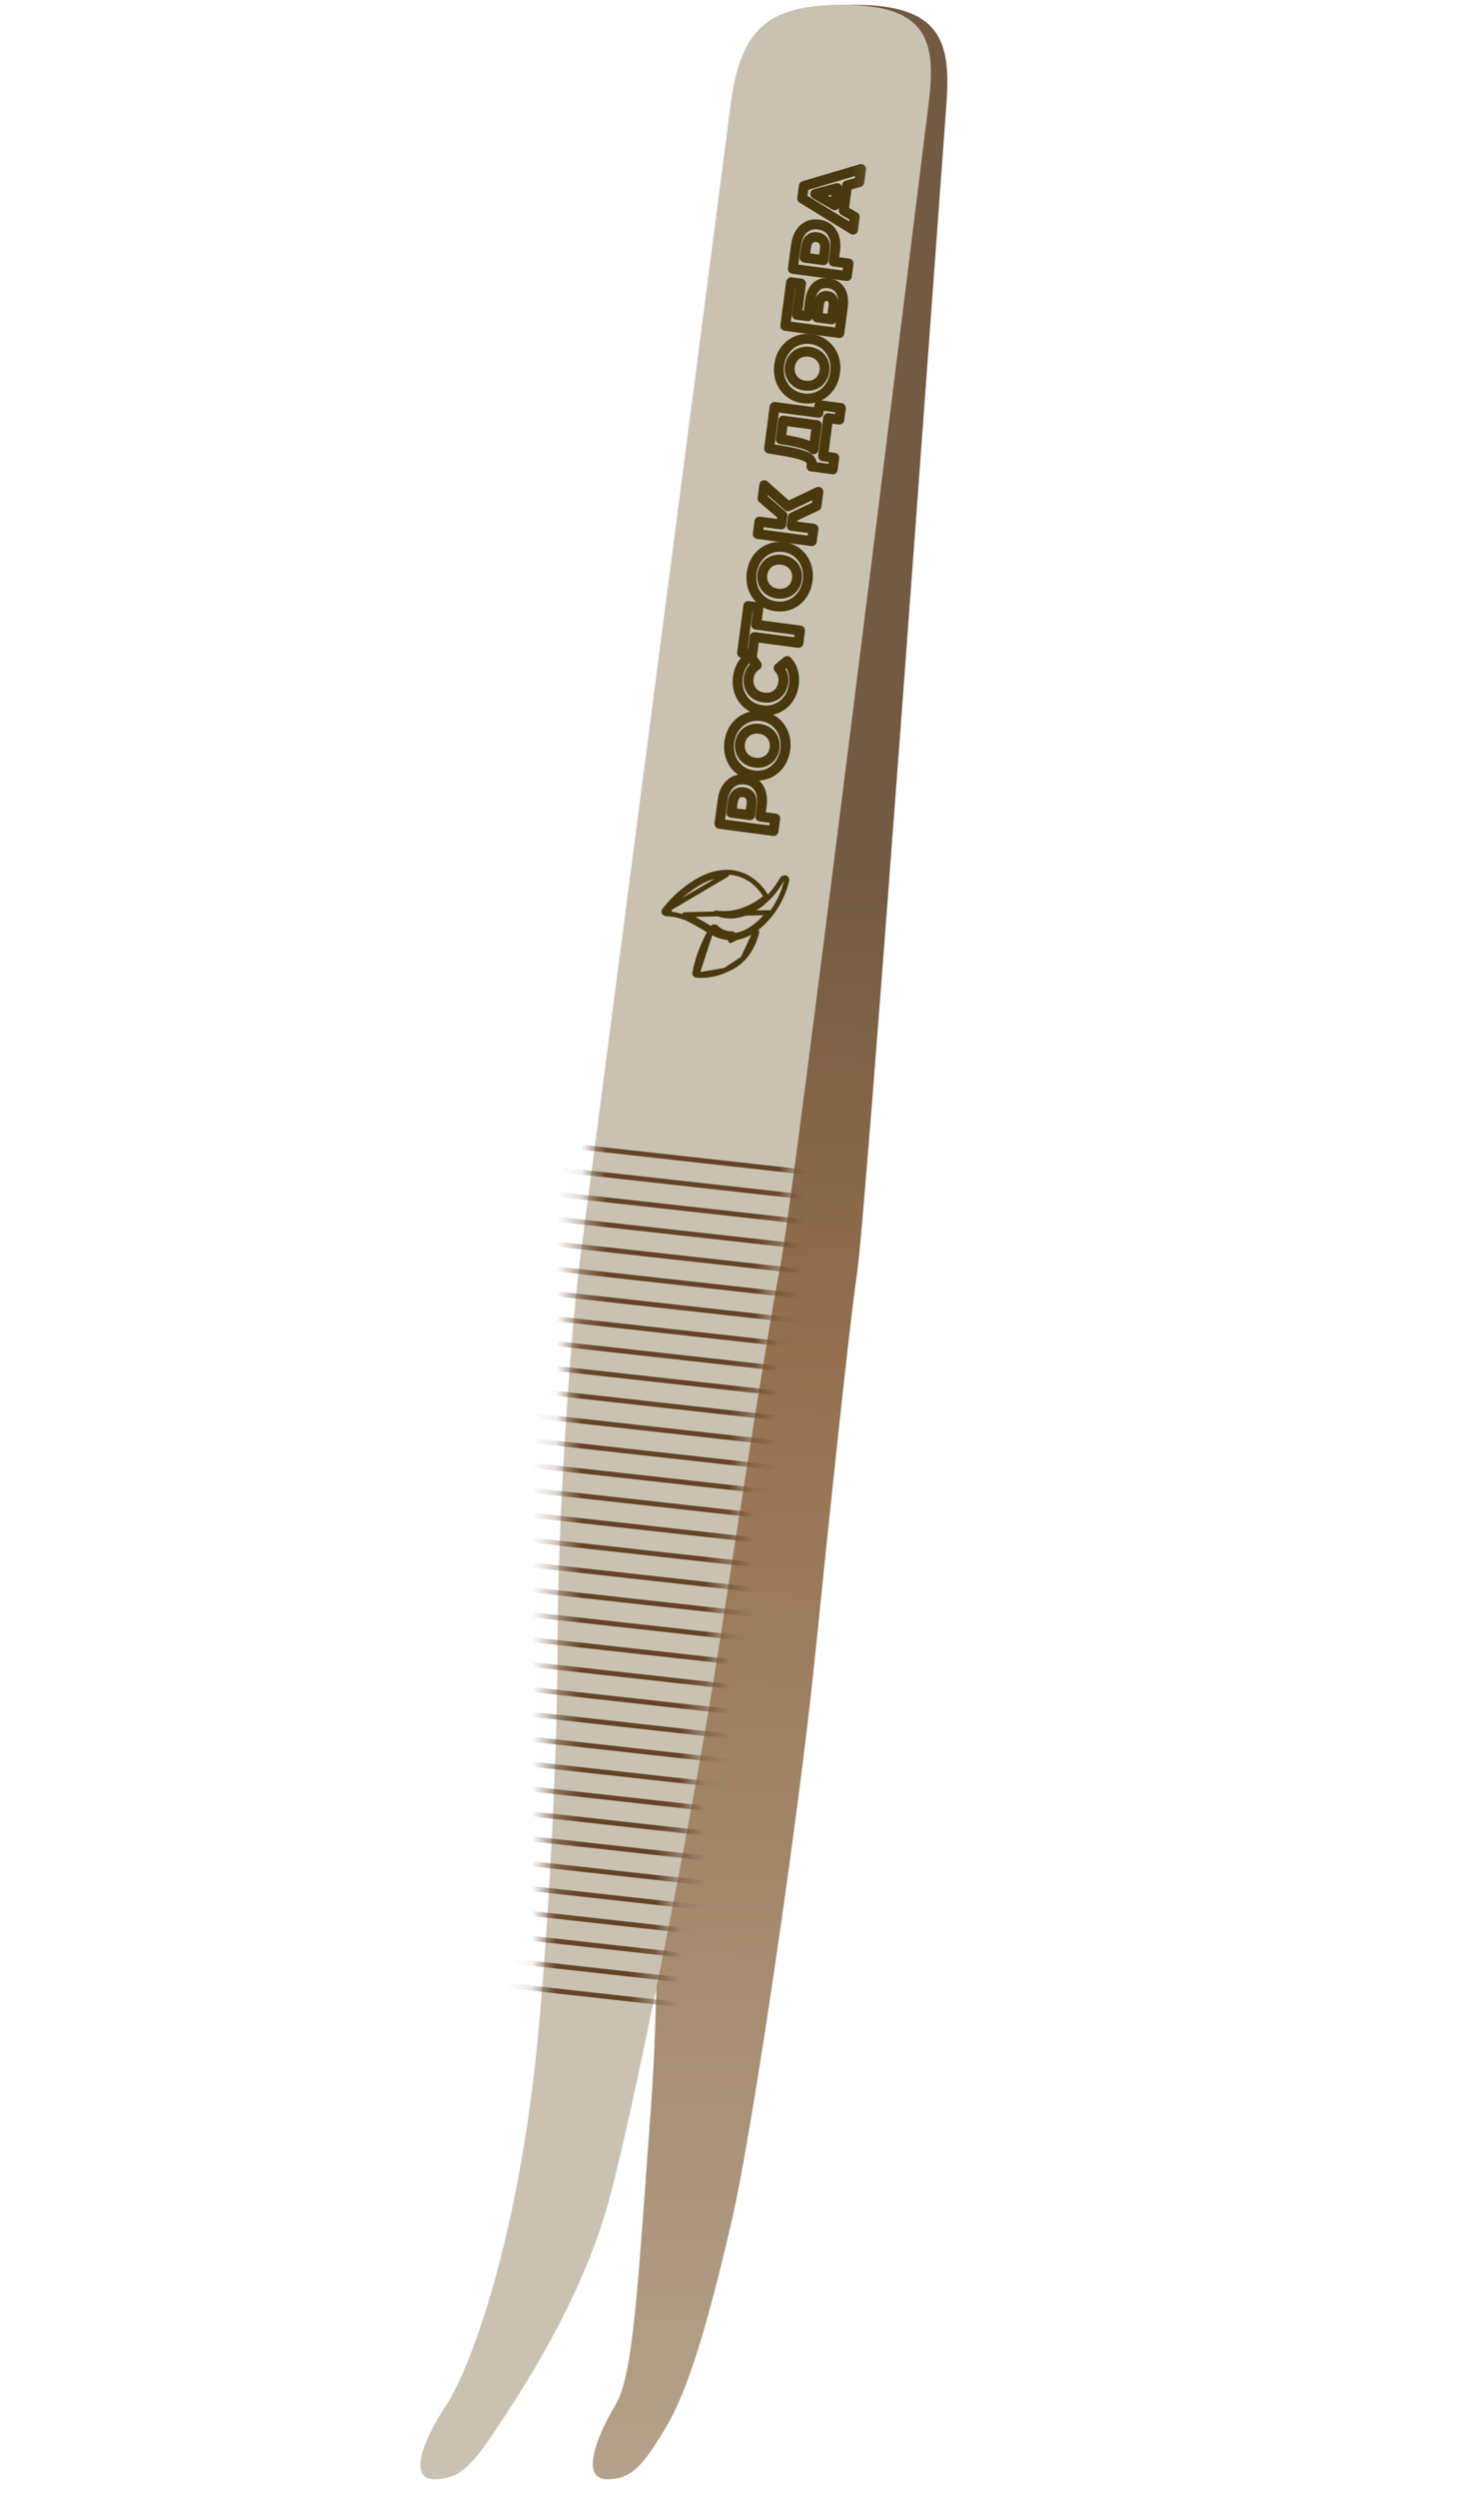 <svg width="60" height="101" viewBox="0 0 60 101" fill="none" xmlns="http://www.w3.org/2000/svg">
<g clip-path="url(#clip0_29_102)">
<g filter="url(#filter0_i_29_102)">
<path d="M26.613 50.844C26.613 50.844 29.651 12.641 30.277 4.599C30.511 1.583 31.545 0.194 34.545 0.194C38.045 0.194 38.452 1.681 38.266 4.194C37.673 12.234 35.027 48.915 34.654 51.437C34.281 53.959 33.264 63.898 32.942 67.044C32.272 73.586 30.409 86.197 29.587 89.743C28.677 93.67 27.863 96.522 26.941 98.07C26.018 99.619 25.545 100.194 24.545 100.194C23.545 100.194 23.97 98.722 24.892 97.173C25.616 95.958 25.781 92.439 26.338 84.901C26.634 80.881 26.703 72.367 26.425 66.874C26.202 62.479 26.291 54.364 26.613 50.844Z" fill="url(#paint0_linear_29_102)"/>
</g>
<g filter="url(#filter1_i_29_102)">
<path d="M23.545 50.194C23.545 50.194 28.513 12.194 29.545 4.194C29.932 1.194 31.045 0.194 34.045 0.194C37.545 0.194 37.858 1.694 37.545 4.194C36.545 12.194 32.045 48.694 31.545 51.194C31.045 53.694 29.526 63.569 29.045 66.694C28.045 73.194 25.545 85.694 24.545 89.194C23.438 93.07 21.045 96.694 20.045 98.194C19.045 99.694 18.545 100.194 17.545 100.194C16.545 100.194 17.045 98.694 18.045 97.194C18.829 96.017 20.608 91.694 21.545 84.194C22.045 80.194 22.545 71.694 22.545 66.194C22.545 61.794 23.045 53.694 23.545 50.194Z" fill="#C9C2B2"/>
</g>
<mask id="mask0_29_102" style="mask-type:alpha" maskUnits="userSpaceOnUse" x="17" y="0" width="21" height="101">
<path d="M23.545 50.194C23.545 50.194 28.513 12.194 29.545 4.194C29.932 1.194 31.045 0.194 34.045 0.194C37.545 0.194 37.858 1.694 37.545 4.194C36.545 12.194 32.045 48.694 31.545 51.194C31.045 53.694 29.526 63.569 29.045 66.694C28.045 73.194 25.545 85.694 24.545 89.194C23.438 93.07 21.045 96.694 20.045 98.194C19.045 99.694 18.545 100.194 17.545 100.194C16.545 100.194 17.045 98.694 18.045 97.194C18.829 96.017 20.608 91.694 21.545 84.194C22.045 80.194 22.545 71.694 22.545 66.194C22.545 61.794 23.045 53.694 23.545 50.194Z" fill="#C9C2B2"/>
</mask>
<g mask="url(#mask0_29_102)">
<g filter="url(#filter2_f_29_102)">
<path d="M22.874 46.294L32.813 47.396" stroke="#664226" stroke-width="0.2"/>
<path d="M22.764 47.288L32.703 48.39" stroke="#664226" stroke-width="0.2"/>
<path d="M22.654 48.282L32.593 49.384" stroke="#664226" stroke-width="0.2"/>
<path d="M22.544 49.276L32.483 50.378" stroke="#664226" stroke-width="0.2"/>
<path d="M22.434 50.27L32.373 51.372" stroke="#664226" stroke-width="0.2"/>
<path d="M22.323 51.264L32.263 52.366" stroke="#664226" stroke-width="0.2"/>
<path d="M22.213 52.258L32.152 53.359" stroke="#664226" stroke-width="0.2"/>
<path d="M22.103 53.252L32.042 54.353" stroke="#664226" stroke-width="0.2"/>
<path d="M21.993 54.245L31.932 55.347" stroke="#664226" stroke-width="0.2"/>
<path d="M21.883 55.239L31.822 56.341" stroke="#664226" stroke-width="0.2"/>
<path d="M21.773 56.233L31.712 57.335" stroke="#664226" stroke-width="0.2"/>
<path d="M21.662 57.227L31.601 58.329" stroke="#664226" stroke-width="0.2"/>
<path d="M21.552 58.221L31.491 59.323" stroke="#664226" stroke-width="0.2"/>
<path d="M21.442 59.215L31.381 60.317" stroke="#664226" stroke-width="0.2"/>
<path d="M21.332 60.209L31.271 61.311" stroke="#664226" stroke-width="0.2"/>
<path d="M21.221 61.203L31.161 62.305" stroke="#664226" stroke-width="0.2"/>
<path d="M21.111 62.197L31.05 63.299" stroke="#664226" stroke-width="0.2"/>
<path d="M21.001 63.191L30.94 64.293" stroke="#664226" stroke-width="0.2"/>
<path d="M20.891 64.185L30.83 65.286" stroke="#664226" stroke-width="0.2"/>
<path d="M20.781 65.178L30.72 66.28" stroke="#664226" stroke-width="0.2"/>
<path d="M20.671 66.172L30.61 67.274" stroke="#664226" stroke-width="0.2"/>
<path d="M20.56 67.166L30.5 68.268" stroke="#664226" stroke-width="0.2"/>
<path d="M20.45 68.16L30.389 69.262" stroke="#664226" stroke-width="0.2"/>
<path d="M20.34 69.154L30.279 70.256" stroke="#664226" stroke-width="0.2"/>
<path d="M20.23 70.148L30.169 71.25" stroke="#664226" stroke-width="0.2"/>
<path d="M20.12 71.142L30.059 72.244" stroke="#664226" stroke-width="0.2"/>
<path d="M20.009 72.136L29.949 73.238" stroke="#664226" stroke-width="0.2"/>
<path d="M19.899 73.13L29.838 74.232" stroke="#664226" stroke-width="0.2"/>
<path d="M19.789 74.124L29.728 75.225" stroke="#664226" stroke-width="0.2"/>
<path d="M19.679 75.118L29.618 76.219" stroke="#664226" stroke-width="0.2"/>
<path d="M19.569 76.112L29.508 77.213" stroke="#664226" stroke-width="0.2"/>
<path d="M19.459 77.106L29.398 78.207" stroke="#664226" stroke-width="0.2"/>
<path d="M19.348 78.099L29.288 79.201" stroke="#664226" stroke-width="0.2"/>
<path d="M19.238 79.093L29.177 80.195" stroke="#664226" stroke-width="0.2"/>
<path d="M19.128 80.087L29.067 81.189" stroke="#664226" stroke-width="0.2"/>
</g>
</g>
<path d="M29.751 37.796L29.75 37.891C30.125 37.841 30.453 37.63 30.695 37.423C30.936 37.217 31.103 37.006 31.16 36.935L31.162 36.932L31.163 36.932C31.583 36.399 31.746 35.847 31.809 35.577C31.82 35.529 31.794 35.487 31.747 35.476C31.7 35.466 31.647 35.49 31.621 35.535C31.13 36.392 30.375 36.952 29.66 37.014L29.66 37.014C29.377 37.038 29.139 36.981 28.949 36.895C29.141 36.926 29.342 36.929 29.547 36.903C30.016 36.842 30.488 36.632 30.91 36.3C30.953 36.267 30.966 36.212 30.942 36.173C30.89 36.089 30.743 35.86 30.49 35.652C30.237 35.444 29.875 35.253 29.392 35.252L29.392 35.252C28.607 35.249 27.955 35.752 27.686 35.959L27.682 35.962L27.682 35.962C27.384 36.193 27.11 36.469 26.869 36.78C26.846 36.809 26.84 36.845 26.852 36.875C26.864 36.904 26.893 36.923 26.928 36.925C27.172 36.936 27.407 36.979 27.63 37.056L27.63 37.056C27.826 37.122 28.003 37.223 28.368 37.432C28.47 37.49 28.555 37.541 28.629 37.585C28.878 37.733 29.003 37.807 29.226 37.855C29.357 37.885 29.528 37.921 29.751 37.891L29.751 37.796ZM29.751 37.796C30.431 37.705 30.97 37.026 31.082 36.885L31.084 36.882L27.677 36.965C27.882 37.035 28.068 37.14 28.43 37.348C28.537 37.409 28.625 37.461 28.7 37.506C28.945 37.651 29.055 37.717 29.263 37.761C29.392 37.79 29.548 37.823 29.751 37.796ZM27.022 36.736C27.239 36.47 27.48 36.233 27.739 36.033C28.009 35.825 28.631 35.346 29.377 35.348L27.022 36.736ZM27.022 36.736C27.004 36.735 26.986 36.734 26.968 36.733L26.948 36.829L27.027 36.878C27.038 36.864 27.049 36.85 27.06 36.836L27.022 36.736Z" stroke="#4A390E" stroke-width="0.2" stroke-linejoin="round"/>
<path d="M28.865 37.46C28.898 37.453 28.93 37.461 28.951 37.482C29.131 37.66 29.367 37.748 29.624 37.739L29.612 37.835L29.671 37.905C29.628 37.939 29.585 37.974 29.543 38.011C29.573 37.992 29.603 37.975 29.633 37.958L28.865 37.46ZM28.865 37.46C28.832 37.467 28.802 37.488 28.785 37.517M28.865 37.46L28.785 37.517M28.785 37.517C28.451 38.077 28.214 38.69 28.091 39.312C28.081 39.363 28.115 39.407 28.168 39.411M28.785 37.517L28.168 39.411M28.168 39.411C28.672 39.453 29.081 39.313 29.308 39.214L29.309 39.214M28.168 39.411L29.309 39.214M29.309 39.214L29.311 39.213C29.519 39.123 29.775 39.012 30.035 38.741L30.035 38.741M29.309 39.214L30.035 38.741M30.035 38.741C30.413 38.346 30.547 37.875 30.591 37.691C30.599 37.658 30.59 37.627 30.566 37.608M30.035 38.741L30.566 37.608M30.566 37.608C30.543 37.588 30.508 37.582 30.475 37.592M30.566 37.608L30.475 37.592M30.475 37.592C30.189 37.679 29.907 37.801 29.633 37.958L30.475 37.592Z" stroke="#4A390E" stroke-width="0.2" stroke-linejoin="round"/>
<mask id="path-41-outside-1_29_102" maskUnits="userSpaceOnUse" x="27.929" y="5.401" width="7.768" height="29.274" fill="black">
<rect fill="white" x="27.929" y="5.401" width="7.768" height="29.274"/>
<path d="M29.214 32.349C29.24 32.155 29.294 31.992 29.378 31.859C29.461 31.724 29.567 31.625 29.696 31.564C29.825 31.503 29.971 31.483 30.133 31.504C30.293 31.526 30.429 31.583 30.539 31.676C30.648 31.768 30.725 31.891 30.77 32.043C30.814 32.193 30.823 32.365 30.798 32.558L30.739 32.998L31.342 33.078L31.275 33.584L29.089 33.295L29.214 32.349ZM30.382 32.532C30.402 32.38 30.385 32.26 30.331 32.172C30.274 32.084 30.186 32.032 30.065 32.017C29.942 32 29.843 32.027 29.768 32.098C29.692 32.168 29.643 32.279 29.623 32.431L29.568 32.844L30.327 32.944L30.382 32.532Z"/>
<path d="M31.749 30.286C31.719 30.513 31.643 30.712 31.521 30.882C31.399 31.05 31.246 31.175 31.062 31.257C30.876 31.336 30.675 31.361 30.461 31.333C30.246 31.304 30.061 31.228 29.903 31.103C29.744 30.976 29.628 30.816 29.554 30.622C29.48 30.426 29.459 30.214 29.488 29.987C29.518 29.76 29.594 29.563 29.716 29.395C29.838 29.226 29.992 29.102 30.179 29.02C30.363 28.939 30.563 28.912 30.777 28.941C30.992 28.969 31.178 29.047 31.337 29.174C31.494 29.3 31.61 29.461 31.684 29.655C31.758 29.849 31.779 30.059 31.749 30.286ZM31.319 30.229C31.336 30.1 31.322 29.98 31.277 29.868C31.231 29.756 31.158 29.664 31.06 29.591C30.962 29.517 30.845 29.471 30.709 29.453C30.574 29.435 30.449 29.449 30.335 29.495C30.221 29.54 30.128 29.61 30.056 29.706C29.982 29.802 29.936 29.915 29.919 30.044C29.902 30.173 29.917 30.294 29.964 30.406C30.008 30.518 30.08 30.611 30.178 30.685C30.276 30.758 30.393 30.803 30.529 30.821C30.664 30.838 30.788 30.825 30.902 30.781C31.017 30.735 31.111 30.664 31.185 30.567C31.257 30.471 31.301 30.358 31.319 30.229Z"/>
<path d="M32.096 27.667C32.066 27.89 31.992 28.085 31.872 28.254C31.751 28.42 31.598 28.544 31.413 28.625C31.227 28.704 31.025 28.73 30.809 28.701C30.592 28.672 30.405 28.596 30.248 28.471C30.089 28.344 29.974 28.185 29.902 27.993C29.828 27.799 29.806 27.59 29.835 27.365C29.86 27.175 29.916 27.009 30.003 26.866C30.09 26.72 30.203 26.604 30.342 26.517L30.598 26.881C30.408 27.006 30.299 27.178 30.27 27.397C30.252 27.532 30.266 27.657 30.312 27.771C30.357 27.885 30.428 27.979 30.526 28.053C30.624 28.126 30.741 28.171 30.877 28.189C31.012 28.207 31.137 28.193 31.25 28.149C31.365 28.103 31.459 28.031 31.533 27.932C31.606 27.834 31.651 27.717 31.669 27.582C31.698 27.363 31.635 27.169 31.482 26.998L31.825 26.713C31.938 26.834 32.018 26.975 32.064 27.138C32.11 27.301 32.121 27.477 32.096 27.667Z"/>
<path d="M30.666 24.546L30.573 25.245L32.347 25.48L32.281 25.979L30.507 25.745L30.415 26.441L30.003 26.387L30.254 24.491L30.666 24.546Z"/>
<path d="M32.653 23.455C32.623 23.682 32.547 23.881 32.425 24.051C32.303 24.219 32.15 24.344 31.965 24.425C31.779 24.505 31.579 24.53 31.364 24.502C31.15 24.473 30.964 24.397 30.807 24.272C30.648 24.145 30.531 23.985 30.457 23.791C30.384 23.594 30.362 23.383 30.392 23.156C30.422 22.929 30.498 22.731 30.62 22.563C30.742 22.395 30.896 22.27 31.082 22.189C31.267 22.108 31.466 22.081 31.681 22.109C31.895 22.138 32.082 22.215 32.241 22.342C32.398 22.469 32.513 22.629 32.587 22.823C32.661 23.018 32.683 23.228 32.653 23.455ZM32.222 23.398C32.239 23.269 32.225 23.148 32.181 23.037C32.134 22.925 32.062 22.832 31.963 22.76C31.865 22.686 31.748 22.64 31.613 22.622C31.478 22.604 31.353 22.618 31.239 22.664C31.125 22.708 31.032 22.779 30.96 22.875C30.886 22.971 30.84 23.084 30.823 23.213C30.806 23.342 30.821 23.463 30.867 23.575C30.912 23.686 30.983 23.78 31.081 23.854C31.18 23.926 31.297 23.971 31.432 23.989C31.567 24.007 31.692 23.994 31.806 23.95C31.92 23.904 32.014 23.832 32.088 23.736C32.16 23.64 32.205 23.527 32.222 23.398Z"/>
<path d="M32.057 20.901L32.01 21.251L32.891 21.368L32.824 21.87L30.638 21.581L30.705 21.079L31.589 21.195L31.637 20.833L30.829 20.142L30.899 19.608L31.86 20.462L33.088 19.875L33.012 20.45L32.057 20.901Z"/>
<path d="M33.132 16.374L33.997 16.489L33.935 16.957L33.482 16.897L33.278 18.44L33.731 18.5L33.669 18.968L32.804 18.851L32.816 18.763C32.829 18.631 32.746 18.526 32.566 18.447C32.385 18.368 32.122 18.3 31.776 18.241L31.096 18.126L31.318 16.446L33.092 16.68L33.132 16.374ZM31.882 17.801C32.141 17.846 32.357 17.896 32.529 17.953C32.7 18.01 32.822 18.078 32.896 18.157L33.025 17.18L31.664 17L31.565 17.749L31.882 17.801Z"/>
<path d="M33.765 15.05C33.735 15.277 33.659 15.476 33.537 15.646C33.415 15.814 33.262 15.939 33.077 16.02C32.891 16.1 32.691 16.125 32.476 16.097C32.262 16.068 32.076 15.992 31.919 15.867C31.759 15.74 31.643 15.58 31.569 15.386C31.495 15.19 31.474 14.978 31.504 14.751C31.534 14.524 31.61 14.327 31.732 14.158C31.853 13.99 32.008 13.866 32.194 13.784C32.379 13.703 32.578 13.676 32.792 13.704C33.007 13.733 33.194 13.81 33.353 13.938C33.51 14.064 33.625 14.225 33.699 14.419C33.773 14.613 33.795 14.823 33.765 15.05ZM33.334 14.993C33.351 14.864 33.337 14.744 33.293 14.632C33.246 14.52 33.173 14.428 33.075 14.355C32.977 14.281 32.86 14.235 32.725 14.217C32.589 14.199 32.465 14.213 32.35 14.259C32.237 14.304 32.144 14.374 32.072 14.47C31.997 14.566 31.952 14.679 31.935 14.808C31.918 14.937 31.932 15.058 31.979 15.17C32.023 15.282 32.095 15.375 32.193 15.449C32.291 15.521 32.408 15.567 32.544 15.585C32.679 15.602 32.804 15.589 32.918 15.545C33.032 15.499 33.126 15.427 33.2 15.331C33.272 15.235 33.317 15.122 33.334 14.993Z"/>
<path d="M31.751 13.17L31.984 11.406L32.387 11.459L32.22 12.721L32.67 12.78L32.75 12.174C32.785 11.91 32.867 11.716 32.995 11.594C33.124 11.469 33.293 11.42 33.501 11.447C33.719 11.476 33.879 11.576 33.979 11.746C34.08 11.916 34.111 12.142 34.074 12.423L33.937 13.459L31.751 13.17ZM33.696 12.401C33.713 12.272 33.701 12.17 33.66 12.095C33.617 12.019 33.547 11.975 33.449 11.962C33.257 11.936 33.144 12.057 33.108 12.323L33.042 12.829L33.629 12.907L33.696 12.401Z"/>
<path d="M32.181 9.918C32.207 9.725 32.261 9.561 32.344 9.428C32.428 9.293 32.534 9.195 32.663 9.134C32.792 9.072 32.938 9.053 33.1 9.074C33.26 9.095 33.396 9.152 33.506 9.245C33.615 9.338 33.692 9.46 33.737 9.613C33.781 9.763 33.79 9.934 33.764 10.128L33.706 10.568L34.309 10.648L34.242 11.154L32.056 10.865L32.181 9.918ZM33.348 10.101C33.368 9.949 33.352 9.83 33.297 9.742C33.241 9.654 33.153 9.602 33.032 9.586C32.909 9.57 32.81 9.597 32.735 9.668C32.658 9.738 32.61 9.849 32.59 10.001L32.535 10.413L33.294 10.514L33.348 10.101Z"/>
<path d="M34.25 7.492L34.115 8.507L34.558 8.763L34.49 9.281L32.432 8.018L32.499 7.518L34.814 6.83L34.744 7.36L34.25 7.492ZM33.844 7.601L32.962 7.836L33.753 8.294L33.844 7.601Z"/>
</mask>
<path d="M29.214 32.349C29.24 32.155 29.294 31.992 29.378 31.859C29.461 31.724 29.567 31.625 29.696 31.564C29.825 31.503 29.971 31.483 30.133 31.504C30.293 31.526 30.429 31.583 30.539 31.676C30.648 31.768 30.725 31.891 30.77 32.043C30.814 32.193 30.823 32.365 30.798 32.558L30.739 32.998L31.342 33.078L31.275 33.584L29.089 33.295L29.214 32.349ZM30.382 32.532C30.402 32.38 30.385 32.26 30.331 32.172C30.274 32.084 30.186 32.032 30.065 32.017C29.942 32 29.843 32.027 29.768 32.098C29.692 32.168 29.643 32.279 29.623 32.431L29.568 32.844L30.327 32.944L30.382 32.532Z" stroke="#4A390E" stroke-width="0.4" stroke-linejoin="round" mask="url(#path-41-outside-1_29_102)"/>
<path d="M31.749 30.286C31.719 30.513 31.643 30.712 31.521 30.882C31.399 31.05 31.246 31.175 31.062 31.257C30.876 31.336 30.675 31.361 30.461 31.333C30.246 31.304 30.061 31.228 29.903 31.103C29.744 30.976 29.628 30.816 29.554 30.622C29.48 30.426 29.459 30.214 29.488 29.987C29.518 29.76 29.594 29.563 29.716 29.395C29.838 29.226 29.992 29.102 30.179 29.02C30.363 28.939 30.563 28.912 30.777 28.941C30.992 28.969 31.178 29.047 31.337 29.174C31.494 29.3 31.61 29.461 31.684 29.655C31.758 29.849 31.779 30.059 31.749 30.286ZM31.319 30.229C31.336 30.1 31.322 29.98 31.277 29.868C31.231 29.756 31.158 29.664 31.06 29.591C30.962 29.517 30.845 29.471 30.709 29.453C30.574 29.435 30.449 29.449 30.335 29.495C30.221 29.54 30.128 29.61 30.056 29.706C29.982 29.802 29.936 29.915 29.919 30.044C29.902 30.173 29.917 30.294 29.964 30.406C30.008 30.518 30.08 30.611 30.178 30.685C30.276 30.758 30.393 30.803 30.529 30.821C30.664 30.838 30.788 30.825 30.902 30.781C31.017 30.735 31.111 30.664 31.185 30.567C31.257 30.471 31.301 30.358 31.319 30.229Z" stroke="#4A390E" stroke-width="0.4" stroke-linejoin="round" mask="url(#path-41-outside-1_29_102)"/>
<path d="M32.096 27.667C32.066 27.89 31.992 28.085 31.872 28.254C31.751 28.42 31.598 28.544 31.413 28.625C31.227 28.704 31.025 28.73 30.809 28.701C30.592 28.672 30.405 28.596 30.248 28.471C30.089 28.344 29.974 28.185 29.902 27.993C29.828 27.799 29.806 27.59 29.835 27.365C29.86 27.175 29.916 27.009 30.003 26.866C30.09 26.72 30.203 26.604 30.342 26.517L30.598 26.881C30.408 27.006 30.299 27.178 30.27 27.397C30.252 27.532 30.266 27.657 30.312 27.771C30.357 27.885 30.428 27.979 30.526 28.053C30.624 28.126 30.741 28.171 30.877 28.189C31.012 28.207 31.137 28.193 31.25 28.149C31.365 28.103 31.459 28.031 31.533 27.932C31.606 27.834 31.651 27.717 31.669 27.582C31.698 27.363 31.635 27.169 31.482 26.998L31.825 26.713C31.938 26.834 32.018 26.975 32.064 27.138C32.11 27.301 32.121 27.477 32.096 27.667Z" stroke="#4A390E" stroke-width="0.4" stroke-linejoin="round" mask="url(#path-41-outside-1_29_102)"/>
<path d="M30.666 24.546L30.573 25.245L32.347 25.48L32.281 25.979L30.507 25.745L30.415 26.441L30.003 26.387L30.254 24.491L30.666 24.546Z" stroke="#4A390E" stroke-width="0.4" stroke-linejoin="round" mask="url(#path-41-outside-1_29_102)"/>
<path d="M32.653 23.455C32.623 23.682 32.547 23.881 32.425 24.051C32.303 24.219 32.15 24.344 31.965 24.425C31.779 24.505 31.579 24.53 31.364 24.502C31.15 24.473 30.964 24.397 30.807 24.272C30.648 24.145 30.531 23.985 30.457 23.791C30.384 23.594 30.362 23.383 30.392 23.156C30.422 22.929 30.498 22.731 30.62 22.563C30.742 22.395 30.896 22.27 31.082 22.189C31.267 22.108 31.466 22.081 31.681 22.109C31.895 22.138 32.082 22.215 32.241 22.342C32.398 22.469 32.513 22.629 32.587 22.823C32.661 23.018 32.683 23.228 32.653 23.455ZM32.222 23.398C32.239 23.269 32.225 23.148 32.181 23.037C32.134 22.925 32.062 22.832 31.963 22.76C31.865 22.686 31.748 22.64 31.613 22.622C31.478 22.604 31.353 22.618 31.239 22.664C31.125 22.708 31.032 22.779 30.96 22.875C30.886 22.971 30.84 23.084 30.823 23.213C30.806 23.342 30.821 23.463 30.867 23.575C30.912 23.686 30.983 23.78 31.081 23.854C31.18 23.926 31.297 23.971 31.432 23.989C31.567 24.007 31.692 23.994 31.806 23.95C31.92 23.904 32.014 23.832 32.088 23.736C32.16 23.64 32.205 23.527 32.222 23.398Z" stroke="#4A390E" stroke-width="0.4" stroke-linejoin="round" mask="url(#path-41-outside-1_29_102)"/>
<path d="M32.057 20.901L32.01 21.251L32.891 21.368L32.824 21.87L30.638 21.581L30.705 21.079L31.589 21.195L31.637 20.833L30.829 20.142L30.899 19.608L31.86 20.462L33.088 19.875L33.012 20.45L32.057 20.901Z" stroke="#4A390E" stroke-width="0.4" stroke-linejoin="round" mask="url(#path-41-outside-1_29_102)"/>
<path d="M33.132 16.374L33.997 16.489L33.935 16.957L33.482 16.897L33.278 18.44L33.731 18.5L33.669 18.968L32.804 18.851L32.816 18.763C32.829 18.631 32.746 18.526 32.566 18.447C32.385 18.368 32.122 18.3 31.776 18.241L31.096 18.126L31.318 16.446L33.092 16.68L33.132 16.374ZM31.882 17.801C32.141 17.846 32.357 17.896 32.529 17.953C32.7 18.01 32.822 18.078 32.896 18.157L33.025 17.18L31.664 17L31.565 17.749L31.882 17.801Z" stroke="#4A390E" stroke-width="0.4" stroke-linejoin="round" mask="url(#path-41-outside-1_29_102)"/>
<path d="M33.765 15.05C33.735 15.277 33.659 15.476 33.537 15.646C33.415 15.814 33.262 15.939 33.077 16.02C32.891 16.1 32.691 16.125 32.476 16.097C32.262 16.068 32.076 15.992 31.919 15.867C31.759 15.74 31.643 15.58 31.569 15.386C31.495 15.19 31.474 14.978 31.504 14.751C31.534 14.524 31.61 14.327 31.732 14.158C31.853 13.99 32.008 13.866 32.194 13.784C32.379 13.703 32.578 13.676 32.792 13.704C33.007 13.733 33.194 13.81 33.353 13.938C33.51 14.064 33.625 14.225 33.699 14.419C33.773 14.613 33.795 14.823 33.765 15.05ZM33.334 14.993C33.351 14.864 33.337 14.744 33.293 14.632C33.246 14.52 33.173 14.428 33.075 14.355C32.977 14.281 32.86 14.235 32.725 14.217C32.589 14.199 32.465 14.213 32.35 14.259C32.237 14.304 32.144 14.374 32.072 14.47C31.997 14.566 31.952 14.679 31.935 14.808C31.918 14.937 31.932 15.058 31.979 15.17C32.023 15.282 32.095 15.375 32.193 15.449C32.291 15.521 32.408 15.567 32.544 15.585C32.679 15.602 32.804 15.589 32.918 15.545C33.032 15.499 33.126 15.427 33.2 15.331C33.272 15.235 33.317 15.122 33.334 14.993Z" stroke="#4A390E" stroke-width="0.4" stroke-linejoin="round" mask="url(#path-41-outside-1_29_102)"/>
<path d="M31.751 13.17L31.984 11.406L32.387 11.459L32.22 12.721L32.67 12.78L32.75 12.174C32.785 11.91 32.867 11.716 32.995 11.594C33.124 11.469 33.293 11.42 33.501 11.447C33.719 11.476 33.879 11.576 33.979 11.746C34.08 11.916 34.111 12.142 34.074 12.423L33.937 13.459L31.751 13.17ZM33.696 12.401C33.713 12.272 33.701 12.17 33.66 12.095C33.617 12.019 33.547 11.975 33.449 11.962C33.257 11.936 33.144 12.057 33.108 12.323L33.042 12.829L33.629 12.907L33.696 12.401Z" stroke="#4A390E" stroke-width="0.4" stroke-linejoin="round" mask="url(#path-41-outside-1_29_102)"/>
<path d="M32.181 9.918C32.207 9.725 32.261 9.561 32.344 9.428C32.428 9.293 32.534 9.195 32.663 9.134C32.792 9.072 32.938 9.053 33.1 9.074C33.26 9.095 33.396 9.152 33.506 9.245C33.615 9.338 33.692 9.46 33.737 9.613C33.781 9.763 33.79 9.934 33.764 10.128L33.706 10.568L34.309 10.648L34.242 11.154L32.056 10.865L32.181 9.918ZM33.348 10.101C33.368 9.949 33.352 9.83 33.297 9.742C33.241 9.654 33.153 9.602 33.032 9.586C32.909 9.57 32.81 9.597 32.735 9.668C32.658 9.738 32.61 9.849 32.59 10.001L32.535 10.413L33.294 10.514L33.348 10.101Z" stroke="#4A390E" stroke-width="0.4" stroke-linejoin="round" mask="url(#path-41-outside-1_29_102)"/>
<path d="M34.25 7.492L34.115 8.507L34.558 8.763L34.49 9.281L32.432 8.018L32.499 7.518L34.814 6.83L34.744 7.36L34.25 7.492ZM33.844 7.601L32.962 7.836L33.753 8.294L33.844 7.601Z" stroke="#4A390E" stroke-width="0.4" stroke-linejoin="round" mask="url(#path-41-outside-1_29_102)"/>
</g>
<defs>
<filter id="filter0_i_29_102" x="23.97" y="0.194" width="14.334" height="100" filterUnits="userSpaceOnUse" color-interpolation-filters="sRGB">
<feFlood flood-opacity="0" result="BackgroundImageFix"/>
<feBlend mode="normal" in="SourceGraphic" in2="BackgroundImageFix" result="shape"/>
<feColorMatrix in="SourceAlpha" type="matrix" values="0 0 0 0 0 0 0 0 0 0 0 0 0 0 0 0 0 0 127 0" result="hardAlpha"/>
<feOffset/>
<feGaussianBlur stdDeviation="0.25"/>
<feComposite in2="hardAlpha" operator="arithmetic" k2="-1" k3="1"/>
<feColorMatrix type="matrix" values="0 0 0 0 0.4 0 0 0 0 0.227 0 0 0 0 0.122 0 0 0 1 0"/>
<feBlend mode="normal" in2="shape" result="effect1_innerShadow_29_102"/>
</filter>
<filter id="filter1_i_29_102" x="17" y="0.194" width="20.638" height="100" filterUnits="userSpaceOnUse" color-interpolation-filters="sRGB">
<feFlood flood-opacity="0" result="BackgroundImageFix"/>
<feBlend mode="normal" in="SourceGraphic" in2="BackgroundImageFix" result="shape"/>
<feColorMatrix in="SourceAlpha" type="matrix" values="0 0 0 0 0 0 0 0 0 0 0 0 0 0 0 0 0 0 127 0" result="hardAlpha"/>
<feOffset/>
<feGaussianBlur stdDeviation="0.25"/>
<feComposite in2="hardAlpha" operator="arithmetic" k2="-1" k3="1"/>
<feColorMatrix type="matrix" values="0 0 0 0 0.4 0 0 0 0 0.227 0 0 0 0 0.122 0 0 0 1 0"/>
<feBlend mode="normal" in2="shape" result="effect1_innerShadow_29_102"/>
</filter>
<filter id="filter2_f_29_102" x="19.017" y="46.095" width="13.908" height="35.294" filterUnits="userSpaceOnUse" color-interpolation-filters="sRGB">
<feFlood flood-opacity="0" result="BackgroundImageFix"/>
<feBlend mode="normal" in="SourceGraphic" in2="BackgroundImageFix" result="shape"/>
<feGaussianBlur stdDeviation="0.05" result="effect1_foregroundBlur_29_102"/>
</filter>
<linearGradient id="paint0_linear_29_102" x1="34.545" y1="35.194" x2="31.545" y2="129.694" gradientUnits="userSpaceOnUse">
<stop stop-color="#735A43"/>
<stop offset="0.208" stop-color="#94704F"/>
<stop offset="1" stop-color="#C9C2B2"/>
</linearGradient>
<clipPath id="clip0_29_102">
<rect width="60" height="100.225" fill="white"/>
</clipPath>
</defs>
</svg>
